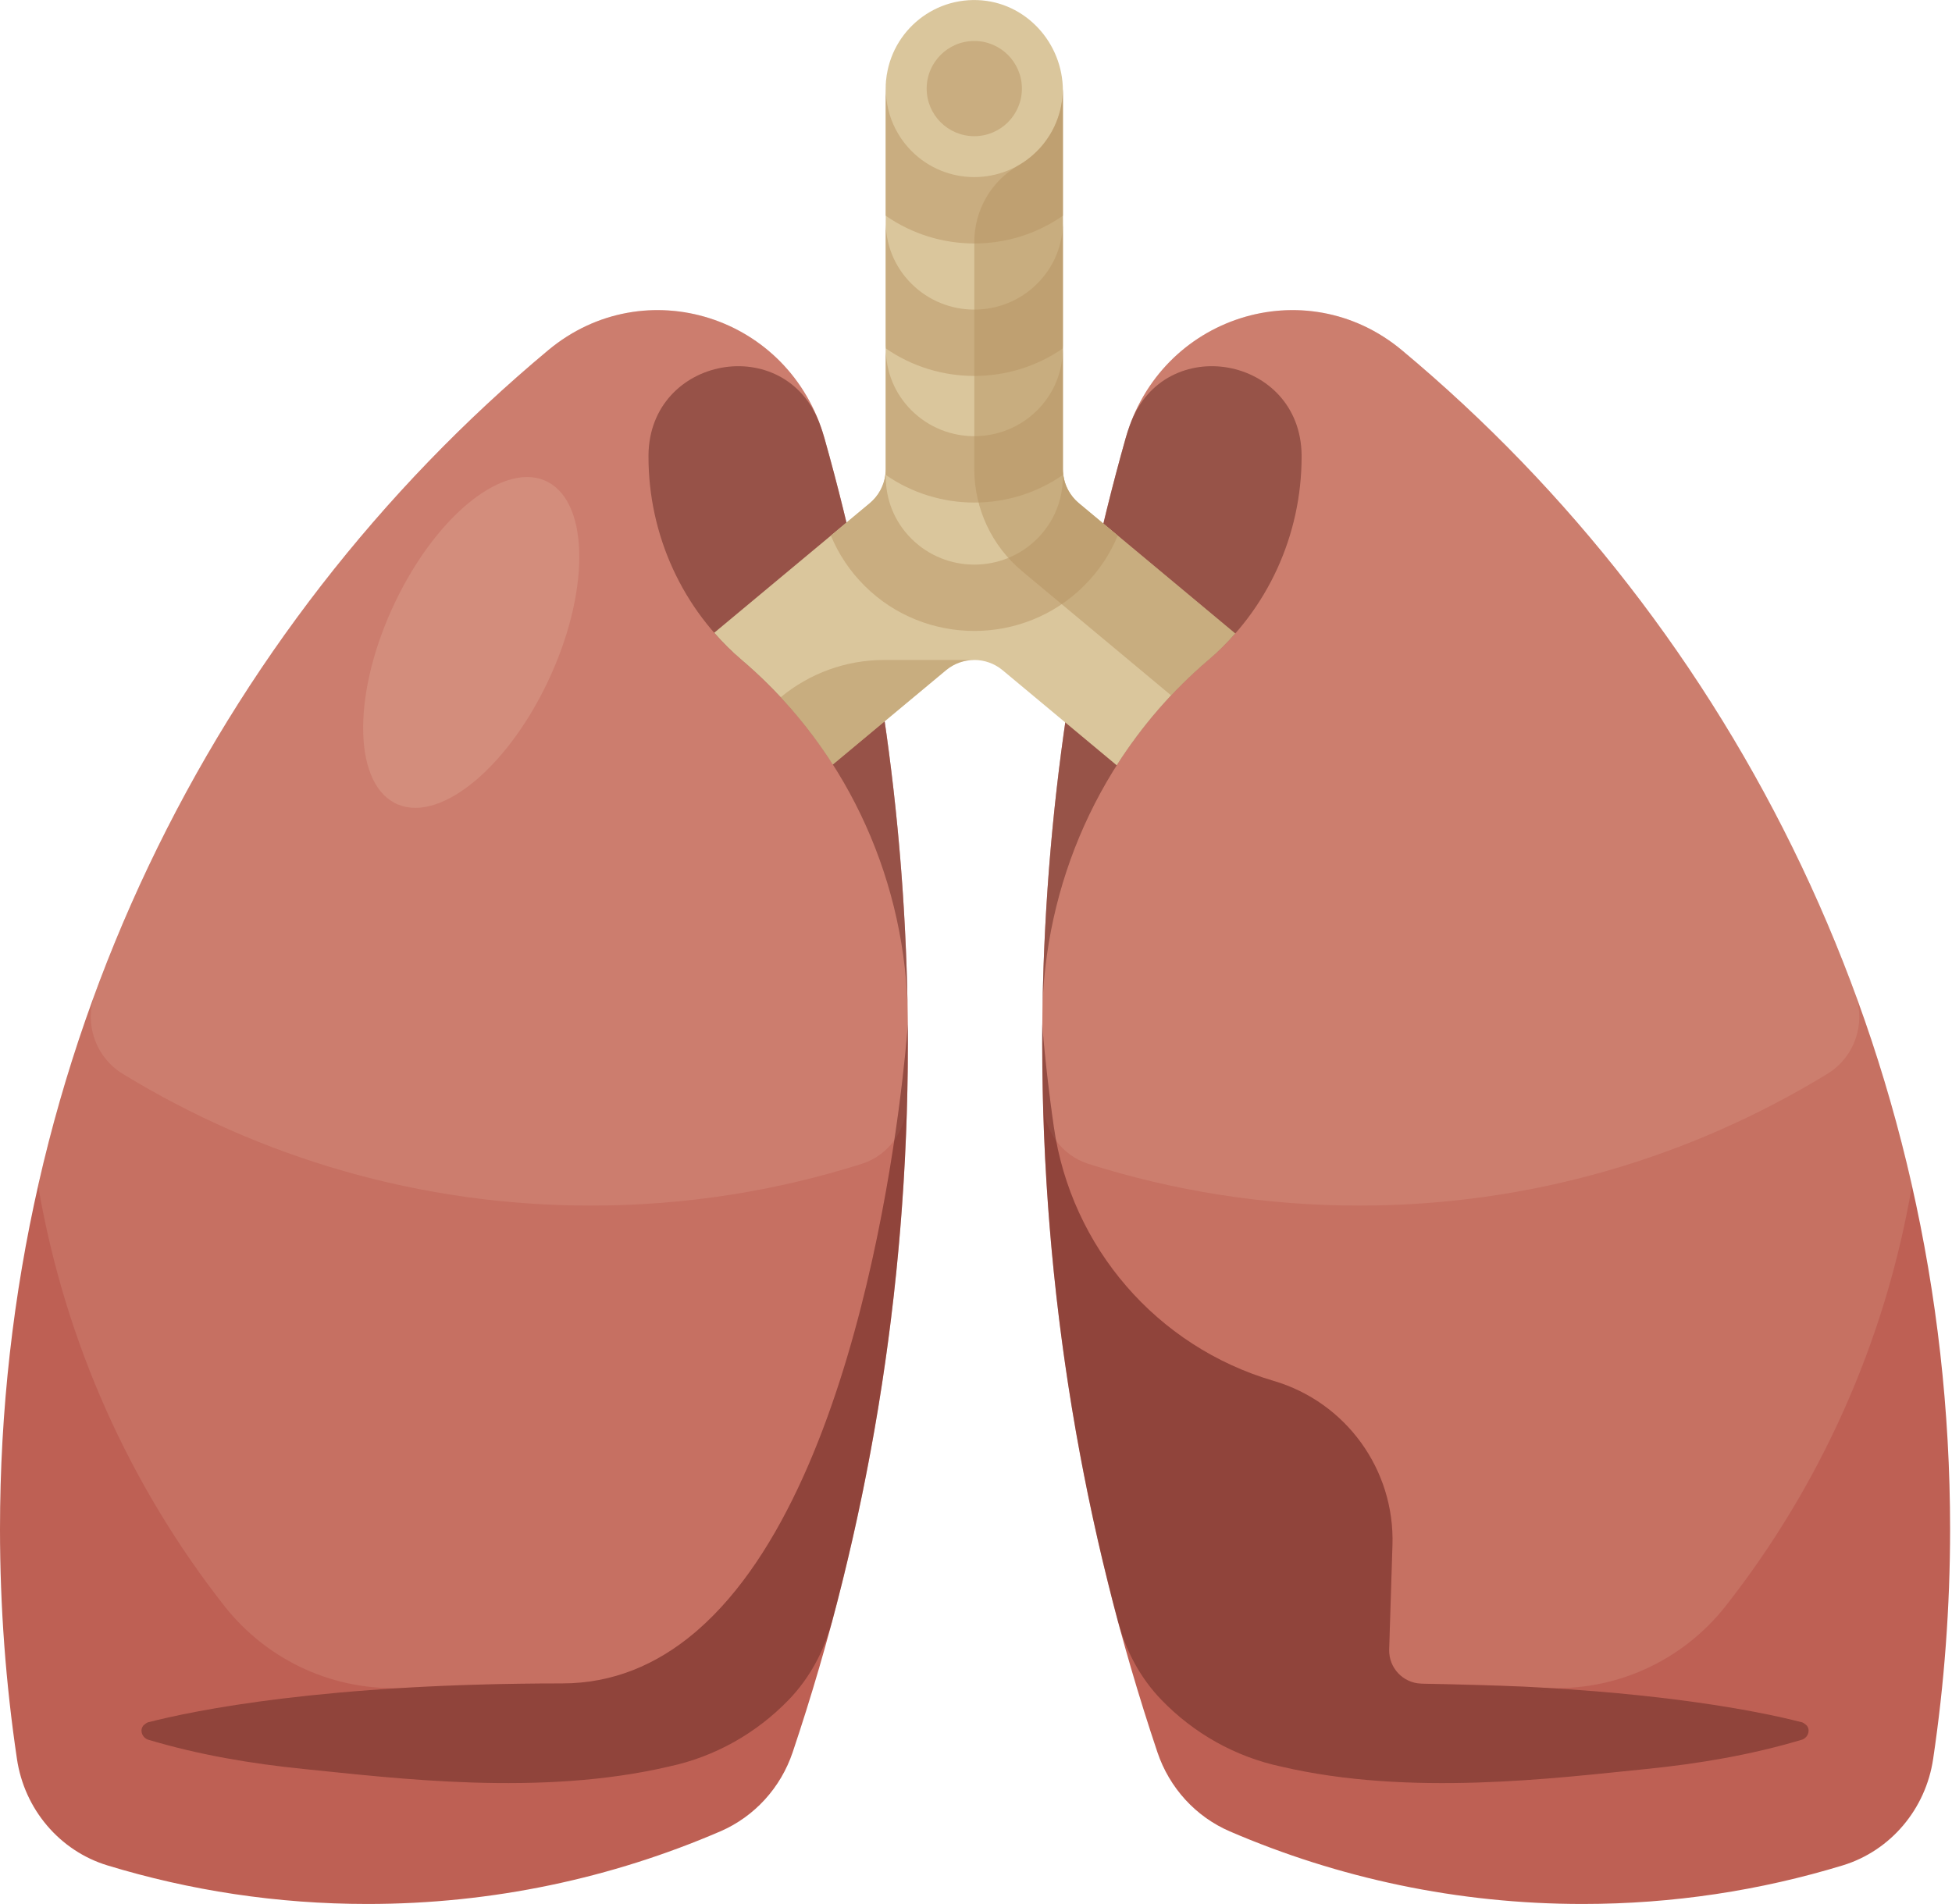 <?xml version="1.0" encoding="UTF-8"?>
<svg width="41px" height="40px" viewBox="0 0 41 40" version="1.1" xmlns="http://www.w3.org/2000/svg" xmlns:xlink="http://www.w3.org/1999/xlink">
    <!-- Generator: Sketch 49.2 (51160) - http://www.bohemiancoding.com/sketch -->
    <title>lungs</title>
    <desc>Created with Sketch.</desc>
    <defs></defs>
    <g id="Page-1" stroke="none" stroke-width="1" fill="none" fill-rule="evenodd">
        <g id="Datos_Clínicos" transform="translate(-617, -2401)" fill-rule="nonzero">
            <g id="datos-personales-copy-2" transform="translate(99, 1576)">
                <g id="datos-personales" transform="translate(37, 40)">
                    <g id="Group-5-Copy-11" transform="translate(481, 785)">
                        <g id="lungs">
                            <path d="M17.317,9.207 C16.592,6.64 13.541,5.667 11.514,7.358 C4.486,13.221 0,22.137 0,32.123 C0,33.764 0.122,35.377 0.356,36.952 C0.512,38.008 1.252,38.882 2.254,39.188 C3.985,39.716 5.819,39.999 7.718,39.999 C10.347,39.999 12.851,39.456 15.129,38.474 C15.845,38.165 16.398,37.56 16.65,36.81 C18.217,32.144 19.069,27.138 19.069,21.929 C19.069,17.515 18.457,13.246 17.317,9.207 Z" id="Shape" fill="#BE6054"></path>
                            <g id="Group" transform="translate(0.8, 6.48)" fill="#F2CDB7">
                                <path d="M13.773,27.835 L13.859,27.762 C17.433,24.646 18.19,16.056 18.266,15.079 C18.232,10.794 17.625,6.648 16.515,2.72 C15.789,0.152 12.732,-0.807 10.705,0.886 C5.428,5.292 1.585,11.42 0.001,18.43 C0.565,21.73 1.941,24.745 3.909,27.254 C4.828,28.425 6.249,29.062 7.717,28.977 C8.681,28.921 9.775,28.886 11.004,28.886 C12.075,28.886 12.99,28.491 13.773,27.835 Z" id="Shape" opacity="0.15"></path>
                                <path d="M10.725,0.869 C6.478,4.409 3.158,9.063 1.194,14.395 C0.962,15.025 1.21,15.732 1.776,16.078 C4.651,17.836 8.014,18.847 11.61,18.847 C13.592,18.847 15.505,18.54 17.304,17.969 C17.858,17.793 18.236,17.271 18.252,16.679 C18.263,16.271 18.269,15.861 18.269,15.449 C18.269,11.035 17.657,6.766 16.517,2.726 C15.793,0.165 12.748,-0.817 10.725,0.869 Z" id="Shape" opacity="0.15"></path>
                                <path d="M7.502,6.165 C6.61,8.025 6.602,9.914 7.483,10.385 C8.364,10.855 9.802,9.729 10.693,7.868 C11.585,6.008 11.593,4.119 10.712,3.648 C9.831,3.178 8.393,4.305 7.502,6.165 Z" id="Shape" opacity="0.2"></path>
                            </g>
                            <g id="Group" transform="translate(2.96, 7.68)" fill="#612721" opacity="0.5">
                                <path d="M14.26,1.229 C13.539,-0.716 10.685,-0.201 10.661,1.879 C10.661,1.891 10.661,1.903 10.661,1.915 C10.661,3.565 11.379,5.13 12.621,6.186 C14.741,7.99 16.002,10.625 16.102,13.429 C16.031,9.306 15.426,5.315 14.357,1.527 C14.328,1.425 14.296,1.326 14.26,1.229 Z" id="Shape"></path>
                                <path d="M3.427,29.484 C5.334,29.675 8.387,30.067 11.094,29.431 C12.056,29.226 12.929,28.732 13.608,28.028 C14.039,27.581 14.343,27.023 14.506,26.418 C14.506,26.416 14.507,26.414 14.508,26.412 L14.511,26.409 C14.6,26.079 14.684,25.746 14.766,25.413 C14.774,25.378 14.783,25.342 14.791,25.307 C14.843,25.092 14.895,24.877 14.943,24.661 C14.96,24.585 14.978,24.508 14.995,24.431 C15.049,24.187 15.102,23.942 15.152,23.696 C15.157,23.67 15.163,23.645 15.169,23.619 L15.168,23.62 C15.784,20.594 16.109,17.461 16.109,14.249 C16.109,14.111 16.11,13.974 16.109,13.836 C16.055,14.57 15.332,23.395 11.699,26.562 L11.614,26.635 C10.83,27.291 9.915,27.686 8.844,27.686 C3.857,27.686 1.106,28.257 0.152,28.502 C0.108,28.514 0.049,28.572 0.049,28.572 C0.043,28.58 0.038,28.588 0.033,28.597 C-0.024,28.703 0.042,28.835 0.156,28.869 C1.221,29.187 2.317,29.373 3.427,29.484 Z" id="Shape"></path>
                            </g>
                            <path d="M23.643,9.207 C24.368,6.64 27.419,5.667 29.446,7.358 C36.474,13.221 40.96,22.137 40.96,32.123 C40.96,33.764 40.838,35.377 40.604,36.952 C40.448,38.008 39.708,38.882 38.706,39.188 C36.975,39.716 35.141,39.999 33.242,39.999 C30.613,39.999 28.109,39.456 25.831,38.474 C25.115,38.165 24.562,37.56 24.31,36.81 C22.743,32.144 21.891,27.138 21.891,21.929 C21.891,17.515 22.503,13.246 23.643,9.207 Z" id="Shape" fill="#BE6054"></path>
                            <g id="Group" transform="translate(21.84, 6.48)" fill="#F2CDB7" opacity="0.15">
                                <path d="M0.061,15.162 C0.062,15.175 0.063,15.188 0.064,15.202 C0.065,15.213 0.066,15.225 0.067,15.237 C0.069,15.251 0.07,15.265 0.071,15.28 C0.072,15.293 0.074,15.307 0.075,15.321 C0.076,15.338 0.078,15.356 0.08,15.374 C0.081,15.387 0.082,15.401 0.083,15.416 C0.085,15.435 0.087,15.456 0.089,15.477 C0.091,15.493 0.092,15.508 0.094,15.524 C0.096,15.546 0.098,15.569 0.1,15.592 C0.102,15.609 0.104,15.625 0.105,15.641 C0.108,15.669 0.111,15.698 0.114,15.728 C0.115,15.741 0.117,15.755 0.118,15.769 C0.127,15.858 0.138,15.953 0.149,16.055 C0.151,16.07 0.153,16.085 0.154,16.1 C0.158,16.137 0.163,16.174 0.167,16.212 C0.169,16.231 0.172,16.251 0.174,16.27 C0.178,16.306 0.183,16.342 0.187,16.378 C0.19,16.4 0.192,16.422 0.195,16.444 C0.2,16.48 0.204,16.516 0.209,16.554 C0.212,16.577 0.214,16.6 0.217,16.623 C0.222,16.661 0.227,16.7 0.232,16.74 C0.236,16.763 0.239,16.787 0.242,16.81 C0.247,16.851 0.253,16.893 0.258,16.934 C0.262,16.957 0.265,16.98 0.268,17.004 C0.274,17.05 0.281,17.097 0.288,17.145 C0.29,17.162 0.292,17.179 0.295,17.196 C0.657,19.724 2.458,21.81 4.908,22.529 C6.43,22.975 7.457,24.394 7.407,25.979 L7.338,28.171 C7.326,28.556 7.627,28.877 8.01,28.89 C8.783,28.899 9.498,28.921 10.156,28.953 C10.178,28.954 10.2,28.955 10.221,28.956 C10.227,28.956 10.233,28.957 10.24,28.957 C10.254,28.958 10.269,28.958 10.283,28.959 C10.392,28.965 10.499,28.971 10.604,28.977 C12.072,29.062 13.492,28.425 14.411,27.254 C16.379,24.745 17.755,21.73 18.319,18.43 C16.735,11.42 12.892,5.292 7.615,0.886 C5.588,-0.807 2.531,0.152 1.805,2.72 C0.695,6.649 0.088,10.794 0.055,15.079 C0.055,15.086 0.056,15.095 0.056,15.103 C0.057,15.113 0.058,15.122 0.059,15.134 C0.06,15.143 0.06,15.153 0.061,15.162 Z" id="Shape"></path>
                                <path d="M0.28,16.944 C0.251,16.774 0.223,16.608 0.195,16.444 C0.222,16.608 0.251,16.774 0.28,16.944 Z" id="Shape"></path>
                            </g>
                            <path d="M22.12,23.424 C22.091,23.254 22.063,23.088 22.035,22.924 C22.062,23.088 22.091,23.254 22.12,23.424 Z" id="Shape" fill="#612721" opacity="0.5"></path>
                            <path d="M22.231,23.984 C22.189,23.816 22.148,23.648 22.108,23.484 C22.148,23.648 22.189,23.815 22.231,23.984 Z" id="Shape" fill="#F2CDB7" opacity="0.15"></path>
                            <path d="M22.231,23.984 C22.189,23.816 22.148,23.648 22.108,23.484 C22.148,23.648 22.189,23.815 22.231,23.984 Z" id="Shape" fill="#612721" opacity="0.5"></path>
                            <path d="M22.186,23.79 C22.151,23.622 22.116,23.455 22.082,23.29 C22.116,23.455 22.151,23.622 22.186,23.79 Z" id="Shape" fill="#F2CDB7" opacity="0.15"></path>
                            <path d="M22.186,23.79 C22.151,23.622 22.116,23.455 22.082,23.29 C22.116,23.455 22.151,23.622 22.186,23.79 Z" id="Shape" fill="#612721" opacity="0.5"></path>
                            <path d="M22.151,23.603 C22.119,23.434 22.087,23.267 22.057,23.103 C22.088,23.267 22.119,23.434 22.151,23.603 Z" id="Shape" fill="#F2CDB7" opacity="0.15"></path>
                            <path d="M22.151,23.603 C22.119,23.434 22.087,23.267 22.057,23.103 C22.088,23.267 22.119,23.434 22.151,23.603 Z" id="Shape" fill="#612721" opacity="0.5"></path>
                            <path d="M32.4,35.452 C32.268,35.445 32.136,35.44 31.996,35.433 C32.129,35.439 32.267,35.445 32.4,35.452 Z" id="Shape" fill="#F2CDB7" opacity="0.15"></path>
                            <path d="M32.4,35.452 C32.268,35.445 32.136,35.44 31.996,35.433 C32.129,35.439 32.267,35.445 32.4,35.452 Z" id="Shape" fill="#612721" opacity="0.5"></path>
                            <path d="M21.922,21.887 C21.915,21.801 21.908,21.722 21.901,21.642 C21.908,21.722 21.914,21.8 21.922,21.887 Z" id="Shape" fill="#F2CDB7" opacity="0.15"></path>
                            <path d="M21.922,21.887 C21.915,21.801 21.908,21.722 21.901,21.642 C21.908,21.722 21.914,21.8 21.922,21.887 Z" id="Shape" fill="#612721" opacity="0.5"></path>
                            <path d="M21.931,21.987 C21.923,21.893 21.915,21.804 21.907,21.717 C21.915,21.805 21.922,21.893 21.931,21.987 Z" id="Shape" fill="#F2CDB7" opacity="0.15"></path>
                            <path d="M21.931,21.987 C21.923,21.893 21.915,21.804 21.907,21.717 C21.915,21.805 21.922,21.893 21.931,21.987 Z" id="Shape" fill="#612721" opacity="0.5"></path>
                            <path d="M22.095,23.25 C22.067,23.081 22.041,22.915 22.014,22.75 C22.041,22.915 22.067,23.081 22.095,23.25 Z" id="Shape" fill="#F2CDB7" opacity="0.15"></path>
                            <path d="M22.095,23.25 C22.067,23.081 22.041,22.915 22.014,22.75 C22.041,22.915 22.067,23.081 22.095,23.25 Z" id="Shape" fill="#612721" opacity="0.5"></path>
                            <path d="M21.896,21.583 C21.901,21.645 21.906,21.705 21.911,21.775 C21.905,21.706 21.901,21.645 21.896,21.583 Z" id="Shape" fill="#F2CDB7" opacity="0.15"></path>
                            <path d="M21.896,21.583 C21.901,21.645 21.906,21.705 21.911,21.775 C21.905,21.706 21.901,21.645 21.896,21.583 Z" id="Shape" fill="#612721" opacity="0.5"></path>
                            <path d="M32.08,35.437 C32.248,35.476 32.414,35.517 32.578,35.56 C32.578,35.56 32.579,35.56 32.58,35.56 C32.435,35.522 32.288,35.485 32.139,35.45 C32.12,35.446 32.099,35.441 32.08,35.437 Z" id="Shape" fill="#F2CDB7" opacity="0.15"></path>
                            <path d="M32.08,35.437 C32.248,35.476 32.414,35.517 32.578,35.56 C32.578,35.56 32.579,35.56 32.58,35.56 C32.435,35.522 32.288,35.485 32.139,35.45 C32.12,35.446 32.099,35.441 32.08,35.437 Z" id="Shape" fill="#612721" opacity="0.5"></path>
                            <path d="M21.944,22.13 C21.934,22.016 21.924,21.907 21.915,21.801 C21.924,21.907 21.934,22.016 21.944,22.13 Z" id="Shape" fill="#F2CDB7" opacity="0.15"></path>
                            <path d="M21.944,22.13 C21.934,22.016 21.924,21.907 21.915,21.801 C21.924,21.907 21.934,22.016 21.944,22.13 Z" id="Shape" fill="#612721" opacity="0.5"></path>
                            <path d="M22.075,23.08 C22.047,22.909 22.021,22.744 21.994,22.58 C22.021,22.744 22.048,22.909 22.075,23.08 Z" id="Shape" fill="#F2CDB7" opacity="0.15"></path>
                            <path d="M22.075,23.08 C22.047,22.909 22.021,22.744 21.994,22.58 C22.021,22.744 22.048,22.909 22.075,23.08 Z" id="Shape" fill="#612721" opacity="0.5"></path>
                            <path d="M22.152,22.749 C22.081,22.571 22.016,22.404 21.958,22.249 C22.016,22.404 22.081,22.571 22.152,22.749 Z" id="Shape" fill="#F2CDB7" opacity="0.15"></path>
                            <path d="M22.152,22.749 C22.081,22.571 22.016,22.404 21.958,22.249 C22.016,22.404 22.081,22.571 22.152,22.749 Z" id="Shape" fill="#612721" opacity="0.5"></path>
                            <path d="M22,22.621 C21.982,22.451 21.962,22.282 21.945,22.121 C21.963,22.282 21.982,22.451 22,22.621 Z" id="Shape" fill="#F2CDB7" opacity="0.15"></path>
                            <path d="M22,22.621 C21.982,22.451 21.962,22.282 21.945,22.121 C21.963,22.282 21.982,22.451 22,22.621 Z" id="Shape" fill="#612721" opacity="0.5"></path>
                            <path d="M21.976,22.431 C21.961,22.286 21.947,22.141 21.934,22.004 C21.947,22.141 21.961,22.285 21.976,22.431 Z" id="Shape" fill="#F2CDB7" opacity="0.15"></path>
                            <path d="M21.976,22.431 C21.961,22.286 21.947,22.141 21.934,22.004 C21.947,22.141 21.961,22.285 21.976,22.431 Z" id="Shape" fill="#612721" opacity="0.5"></path>
                            <path d="M21.959,22.279 C21.947,22.148 21.935,22.019 21.923,21.896 C21.935,22.019 21.946,22.147 21.959,22.279 Z" id="Shape" fill="#F2CDB7" opacity="0.15"></path>
                            <path d="M21.959,22.279 C21.947,22.148 21.935,22.019 21.923,21.896 C21.935,22.019 21.946,22.147 21.959,22.279 Z" id="Shape" fill="#612721" opacity="0.5"></path>
                            <path d="M29.435,7.349 C33.682,10.889 37.002,15.543 38.966,20.875 C39.198,21.505 38.95,22.212 38.384,22.558 C35.509,24.316 32.146,25.327 28.55,25.327 C26.568,25.327 24.655,25.02 22.857,24.449 C22.302,24.273 21.924,23.751 21.908,23.159 C21.897,22.751 21.891,22.341 21.891,21.929 C21.891,17.515 22.503,13.246 23.644,9.206 C24.367,6.645 27.412,5.663 29.435,7.349 Z" id="Shape" fill="#F2CDB7" opacity="0.15"></path>
                            <g id="Group" transform="translate(21.84, 7.68)" fill="#612721" opacity="0.5">
                                <path d="M1.9,1.229 C2.621,-0.716 5.475,-0.201 5.499,1.879 C5.499,1.891 5.499,1.903 5.499,1.915 C5.499,3.565 4.781,5.13 3.539,6.186 C1.419,7.99 0.158,10.625 0.058,13.429 C0.129,9.306 0.734,5.315 1.803,1.527 C1.832,1.425 1.864,1.326 1.9,1.229 Z" id="Shape"></path>
                                <path d="M16.127,28.597 C16.122,28.588 16.117,28.58 16.111,28.572 C16.111,28.572 16.052,28.514 16.008,28.502 C15.289,28.317 13.55,27.948 10.604,27.777 C10.604,27.777 10.603,27.777 10.603,27.777 C10.484,27.77 10.362,27.763 10.239,27.757 C10.233,27.757 10.227,27.756 10.22,27.756 C10.199,27.755 10.177,27.754 10.156,27.753 C9.598,27.728 8.664,27.705 8.019,27.691 C8.016,27.691 8.013,27.69 8.01,27.69 C7.626,27.677 7.326,27.356 7.338,26.971 L7.407,24.779 C7.457,23.194 6.43,21.775 4.908,21.329 C2.458,20.61 0.657,18.524 0.295,15.996 C0.295,15.996 0.295,15.995 0.294,15.994 C0.292,15.977 0.29,15.961 0.288,15.945 C0.281,15.897 0.274,15.85 0.268,15.804 C0.265,15.78 0.262,15.758 0.258,15.734 C0.253,15.693 0.247,15.651 0.242,15.61 C0.238,15.586 0.235,15.563 0.232,15.54 C0.227,15.5 0.222,15.461 0.217,15.423 C0.214,15.4 0.212,15.377 0.209,15.354 C0.204,15.317 0.199,15.28 0.195,15.244 C0.192,15.222 0.19,15.2 0.187,15.178 C0.182,15.142 0.178,15.106 0.174,15.07 C0.172,15.051 0.169,15.031 0.167,15.012 C0.163,14.974 0.158,14.937 0.154,14.9 C0.152,14.885 0.151,14.87 0.149,14.855 C0.138,14.753 0.127,14.658 0.118,14.569 C0.116,14.555 0.115,14.541 0.114,14.528 C0.111,14.498 0.108,14.469 0.105,14.441 C0.103,14.424 0.102,14.409 0.1,14.392 C0.098,14.369 0.096,14.346 0.094,14.324 C0.092,14.308 0.091,14.293 0.089,14.277 C0.087,14.256 0.085,14.235 0.083,14.216 C0.082,14.201 0.081,14.188 0.079,14.174 C0.078,14.156 0.076,14.138 0.075,14.121 C0.074,14.107 0.072,14.093 0.071,14.08 C0.07,14.065 0.069,14.051 0.067,14.037 C0.066,14.025 0.065,14.013 0.064,14.002 C0.063,13.988 0.062,13.975 0.061,13.962 C0.06,13.953 0.059,13.943 0.059,13.934 C0.058,13.922 0.057,13.913 0.056,13.903 C0.054,13.877 0.053,13.854 0.051,13.836 C0.05,13.974 0.051,14.111 0.051,14.249 C0.051,17.461 0.376,20.595 0.992,23.62 L0.991,23.619 C0.997,23.645 1.002,23.67 1.008,23.696 C1.058,23.942 1.111,24.187 1.165,24.431 C1.182,24.508 1.2,24.585 1.217,24.662 C1.265,24.878 1.317,25.092 1.369,25.307 C1.377,25.343 1.386,25.378 1.395,25.413 C1.476,25.746 1.56,26.079 1.649,26.41 L1.652,26.412 C1.653,26.414 1.654,26.416 1.654,26.418 C1.817,27.023 2.121,27.581 2.552,28.028 C3.231,28.733 4.104,29.226 5.067,29.432 C7.773,30.067 10.826,29.675 12.733,29.484 C13.843,29.373 14.94,29.187 16.004,28.869 C16.118,28.835 16.184,28.703 16.127,28.597 Z" id="Shape"></path>
                            </g>
                            <path d="M25.379,13.866 C25.582,13.694 25.77,13.506 25.944,13.308 L22.66,10.571 C22.448,10.394 22.325,10.132 22.325,9.856 L22.325,1.906 C22.325,0.897 21.54,0.038 20.532,0.002 C19.474,-0.036 18.604,0.811 18.604,1.861 L18.604,9.856 C18.604,10.132 18.481,10.394 18.269,10.571 L15.002,13.293 C15.18,13.497 15.372,13.689 15.581,13.866 C16.33,14.504 16.971,15.245 17.493,16.061 L19.869,14.081 C20.214,13.793 20.715,13.793 21.06,14.081 L23.456,16.078 C23.98,15.256 24.625,14.508 25.379,13.866 Z" id="Shape" fill="#DAC69C"></path>
                            <g id="Group" transform="translate(17.44, 1.12)" fill="#C9AD80">
                                <path d="M4.885,3.412 L4.885,0.786 C4.885,0.775 4.884,0.765 4.883,0.754 C4.88,1.226 4.699,1.697 4.34,2.056 C3.615,2.782 2.434,2.782 1.709,2.056 C1.262,1.609 1.091,0.989 1.196,0.409 C1.176,0.517 1.164,0.628 1.164,0.741 L1.164,3.412 C1.721,3.8 2.372,3.995 3.025,3.995 C3.677,3.995 4.328,3.8 4.885,3.412 Z" id="Shape"></path>
                                <path d="M1.165,6.153 C1.164,6.169 1.166,6.184 1.166,6.2 C1.722,6.585 2.373,6.778 3.024,6.778 C3.676,6.778 4.327,6.585 4.883,6.2 C4.883,6.184 4.885,6.169 4.884,6.153 L4.885,6.153 L4.885,3.494 L4.884,3.494 C4.897,4.004 4.704,4.483 4.343,4.842 C3.616,5.565 2.433,5.565 1.706,4.842 C1.345,4.483 1.152,4.004 1.165,3.494 L1.164,3.494 L1.164,6.153 L1.165,6.153 Z" id="Shape"></path>
                                <path d="M4.893,8.85 C4.888,8.813 4.885,8.774 4.885,8.736 L4.885,6.199 C4.884,6.199 4.884,6.199 4.883,6.2 C4.883,6.693 4.693,7.154 4.343,7.502 C3.616,8.224 2.433,8.224 1.706,7.502 C1.356,7.154 1.166,6.693 1.166,6.2 C1.165,6.199 1.165,6.199 1.164,6.199 L1.164,8.736 C1.164,8.774 1.161,8.813 1.156,8.85 L1.165,8.851 C1.165,8.853 1.165,8.856 1.165,8.858 C1.721,9.244 2.373,9.438 3.024,9.438 C3.676,9.438 4.328,9.244 4.884,8.858 C4.884,8.856 4.884,8.853 4.884,8.85 L4.893,8.85 Z" id="Shape"></path>
                                <path d="M5.735,9.88 L5.22,9.451 C5.038,9.299 4.922,9.085 4.893,8.853 C4.89,8.855 4.887,8.857 4.884,8.859 C4.894,9.366 4.702,9.842 4.343,10.2 C3.616,10.922 2.433,10.922 1.706,10.2 C1.346,9.842 1.155,9.366 1.165,8.859 C1.162,8.857 1.159,8.855 1.156,8.853 C1.127,9.085 1.011,9.299 0.829,9.451 L0.34,9.858 L0.012,10.132 C0.173,10.522 0.412,10.881 0.722,11.189 C1.357,11.82 2.191,12.135 3.024,12.135 C3.858,12.135 4.692,11.82 5.326,11.189 C5.637,10.881 5.876,10.522 6.037,10.132 L5.735,9.88 Z" id="Shape"></path>
                                <circle id="Oval" cx="3.024" cy="0.741" r="1"></circle>
                            </g>
                            <g id="Group" transform="translate(16.32, 1.84)" fill="#B69362" opacity="0.5">
                                <path d="M6.34,8.731 C6.128,8.554 6.005,8.292 6.005,8.016 L6.005,0.066 C6.005,0.059 6.004,0.054 6.004,0.047 C5.998,0.515 5.817,0.98 5.461,1.336 C5.342,1.455 5.211,1.555 5.072,1.634 C4.496,1.964 4.144,2.58 4.144,3.243 L4.144,8.016 C4.144,8.844 4.512,9.629 5.149,10.16 L8.279,12.769 C8.524,12.508 8.784,12.26 9.059,12.026 C9.262,11.854 9.45,11.666 9.624,11.468 L6.34,8.731 Z" id="Shape"></path>
                                <path d="M0.078,12.808 C0.486,13.246 0.852,13.72 1.173,14.221 L3.549,12.241 C3.721,12.097 3.933,12.025 4.144,12.025 L2.248,12.025 C1.455,12.025 0.688,12.302 0.078,12.808 Z" id="Shape"></path>
                            </g>
                        </g>
                    </g>
                </g>
            </g>
        </g>
    </g>
</svg>